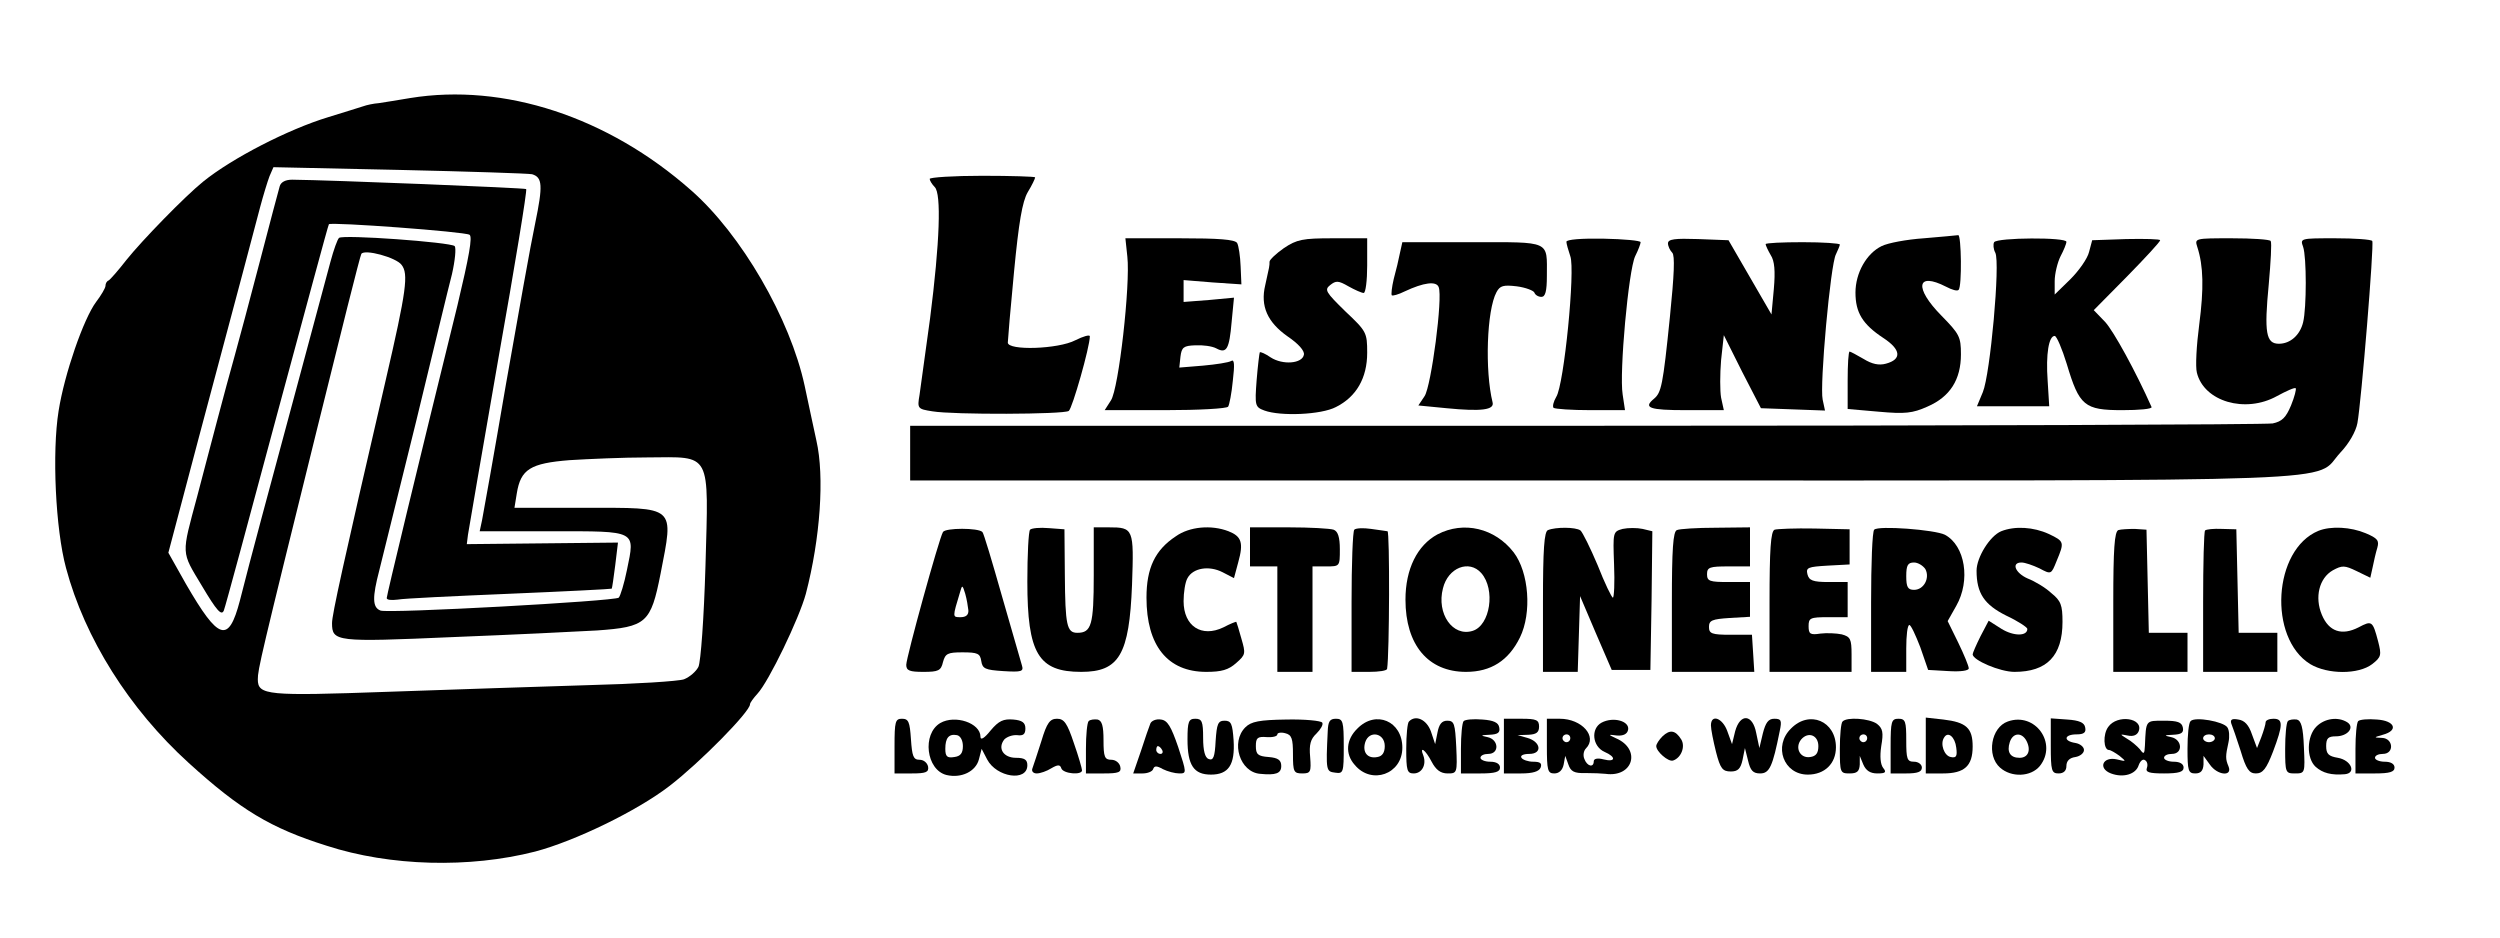 <?xml version="1.0" standalone="no"?>
<!DOCTYPE svg PUBLIC "-//W3C//DTD SVG 20010904//EN"
 "http://www.w3.org/TR/2001/REC-SVG-20010904/DTD/svg10.dtd">
<svg version="1.0" xmlns="http://www.w3.org/2000/svg"
 width="640pt" height="240pt" viewBox="0 0 640 240"
 preserveAspectRatio="xMidYMid meet">

<g transform="translate(0,240) scale(0.1,-0.1)"
fill="#000" stroke="none">
<path d="M1050 2149 c-30 -5 -66 -11 -80 -13 -14 -1 -32 -5 -40 -8 -8 -3 -49
-15 -90 -28 -102 -31 -246 -105 -320 -165 -46 -37 -156 -150 -196 -200 -21
-27 -42 -51 -46 -53 -5 -2 -8 -8 -8 -14 0 -5 -11 -24 -24 -41 -32 -43 -81
-184 -96 -279 -17 -106 -8 -302 19 -402 48 -180 162 -361 314 -499 132 -120
210 -167 353 -212 163 -53 366 -58 534 -15 102 27 261 104 344 168 78 60 206
190 206 209 0 4 9 16 19 27 29 31 107 193 124 256 37 142 48 300 27 392 -5 24
-19 87 -30 140 -37 172 -162 388 -291 501 -213 188 -479 275 -719 236z m312
-195 c27 -8 28 -29 8 -126 -11 -51 -44 -237 -75 -413 -30 -176 -58 -332 -61
-347 l-6 -28 186 0 c218 0 212 3 191 -99 -7 -35 -17 -67 -21 -71 -10 -9 -591
-41 -610 -33 -21 8 -21 34 -3 103 9 36 51 207 94 380 42 173 83 344 92 378 8
35 11 67 7 72 -11 10 -286 30 -296 21 -4 -3 -14 -31 -22 -61 -8 -30 -47 -174
-86 -320 -73 -271 -118 -437 -146 -548 -29 -110 -54 -102 -138 43 l-45 80 78
295 c109 407 140 526 157 590 8 30 19 66 24 79 l10 23 323 -7 c177 -4 329 -9
339 -11z m-334 -232 c18 -23 13 -64 -41 -297 -110 -475 -137 -599 -137 -620 0
-48 10 -49 308 -36 152 6 319 14 370 17 127 9 138 19 163 145 34 176 42 169
-193 169 l-181 0 6 37 c10 62 35 77 135 85 48 3 138 7 200 7 165 1 156 18 148
-278 -4 -134 -12 -245 -18 -258 -6 -12 -22 -26 -37 -32 -14 -5 -125 -12 -246
-15 -121 -4 -351 -11 -512 -17 -309 -11 -333 -9 -333 32 0 25 7 56 151 638 60
243 111 447 114 451 8 13 89 -9 103 -28z"/>
<path d="M716 1923 c-3 -10 -26 -97 -51 -193 -25 -96 -54 -204 -64 -240 -10
-36 -31 -112 -46 -170 -15 -58 -38 -143 -50 -190 -41 -153 -42 -140 12 -230
38 -64 50 -77 56 -63 4 10 65 236 136 501 72 266 131 486 133 488 7 6 347 -19
360 -27 8 -5 -1 -55 -31 -181 -104 -422 -181 -742 -181 -749 0 -5 12 -6 28 -4
15 3 144 9 287 15 143 6 260 12 261 13 1 1 5 28 9 60 l7 58 -193 -2 -194 -2 3
24 c2 13 37 217 78 452 42 236 74 431 71 433 -3 3 -501 23 -599 24 -17 0 -29
-6 -32 -17z"/>
<path d="M2380 1942 c0 -4 6 -14 13 -21 17 -17 13 -140 -12 -336 -12 -88 -24
-176 -27 -196 -6 -35 -5 -36 33 -42 53 -9 336 -8 349 1 9 6 54 164 54 191 0 5
-17 0 -37 -10 -44 -23 -173 -27 -173 -6 0 6 7 89 16 182 12 125 21 179 35 203
11 18 19 35 19 38 0 2 -61 4 -135 4 -74 0 -135 -4 -135 -8z"/>
<path d="M4925 1790 c-44 -3 -92 -12 -108 -20 -39 -19 -67 -69 -67 -119 0 -51
18 -81 71 -116 46 -30 48 -55 7 -66 -18 -5 -36 -1 -57 12 -17 10 -34 19 -36
19 -3 0 -5 -33 -5 -74 l0 -73 80 -7 c67 -6 86 -4 124 13 58 25 86 69 86 134 0
45 -4 52 -50 99 -70 71 -64 113 12 74 15 -8 29 -12 32 -8 9 8 7 142 -1 140 -5
-1 -44 -4 -88 -8z"/>
<path d="M2886 1743 c8 -71 -22 -338 -42 -368 l-16 -25 155 0 c86 0 158 4 161
9 3 4 9 34 12 66 5 42 4 56 -4 51 -6 -4 -39 -9 -72 -12 l-61 -5 3 28 c3 24 8
28 38 29 19 1 43 -2 54 -8 26 -14 33 -2 39 68 l6 62 -64 -6 -65 -5 0 28 0 28
74 -6 74 -5 -2 46 c-1 26 -5 53 -9 60 -6 9 -47 12 -147 12 l-139 0 5 -47z"/>
<path d="M3287 1765 c-20 -14 -37 -30 -37 -35 0 -11 0 -11 -11 -60 -13 -54 6
-95 57 -131 28 -19 44 -37 42 -47 -4 -23 -54 -27 -85 -7 -13 9 -26 15 -28 13
-1 -2 -5 -34 -8 -71 -5 -66 -4 -69 20 -78 41 -15 145 -11 183 9 52 26 80 74
80 139 0 52 -2 55 -56 106 -50 49 -54 55 -39 67 15 12 21 12 47 -3 16 -9 34
-17 39 -17 5 0 9 32 9 70 l0 70 -88 0 c-77 0 -92 -3 -125 -25z"/>
<path d="M4010 1781 c0 -5 5 -22 10 -37 13 -34 -16 -329 -36 -360 -7 -12 -10
-24 -7 -28 4 -3 46 -6 95 -6 l88 0 -6 40 c-9 56 15 318 32 354 8 16 14 32 14
36 0 4 -43 8 -95 9 -56 1 -95 -2 -95 -8z"/>
<path d="M4270 1777 c0 -7 5 -18 11 -24 7 -7 5 -56 -6 -164 -18 -177 -22 -194
-41 -210 -28 -23 -12 -29 82 -29 l97 0 -7 32 c-3 17 -3 60 0 96 l7 64 47 -94
48 -93 82 -3 82 -3 -6 28 c-8 36 20 347 34 372 5 11 10 22 10 25 0 3 -43 6
-95 6 -52 0 -95 -2 -95 -5 0 -3 6 -16 13 -28 10 -15 12 -41 8 -87 l-6 -65 -55
95 -55 95 -78 3 c-59 2 -77 0 -77 -11z"/>
<path d="M5105 1780 c-3 -5 -2 -18 3 -27 13 -25 -13 -312 -32 -357 l-15 -36
92 0 93 0 -4 65 c-5 69 3 115 18 115 5 0 19 -33 31 -72 32 -107 45 -118 142
-118 43 0 77 3 75 8 -41 92 -97 194 -119 218 l-29 30 85 86 c47 48 85 89 85
93 0 3 -39 4 -87 3 l-87 -3 -8 -30 c-4 -17 -26 -48 -48 -70 l-40 -39 0 34 c0
19 7 48 15 64 8 15 15 32 15 37 0 12 -177 11 -185 -1z"/>
<path d="M5625 1768 c16 -49 17 -107 5 -199 -7 -53 -10 -108 -6 -123 18 -74
124 -105 205 -60 24 13 46 23 48 20 2 -2 -3 -22 -12 -44 -13 -31 -23 -41 -47
-46 -17 -3 -808 -6 -1759 -6 l-1729 0 0 -70 0 -70 1770 0 c1976 0 1820 -6
1891 71 22 23 40 54 44 76 10 55 43 457 38 466 -2 4 -45 7 -95 7 -89 0 -90 0
-82 -22 9 -26 9 -156 0 -193 -8 -33 -33 -55 -62 -55 -33 0 -38 28 -26 152 5
57 8 106 5 111 -2 4 -47 7 -100 7 -94 0 -95 0 -88 -22z"/>
<path d="M3584 1753 c-3 -16 -10 -45 -16 -67 -5 -21 -7 -40 -5 -42 2 -2 17 2
33 10 49 23 81 27 87 11 11 -26 -19 -253 -36 -279 l-16 -24 72 -7 c91 -9 123
-4 118 15 -20 81 -15 236 10 282 9 17 18 19 52 15 23 -3 43 -11 45 -16 2 -6
10 -11 18 -11 10 0 14 14 14 54 0 91 12 86 -191 86 l-179 0 -6 -27z"/>
<path d="M2414 1038 c-10 -16 -94 -321 -94 -340 0 -15 9 -18 44 -18 38 0 45 3
50 25 6 22 12 25 50 25 39 0 45 -3 48 -22 3 -20 10 -23 56 -26 48 -3 53 -1 48
15 -3 10 -26 90 -51 177 -25 88 -47 162 -50 164 -10 11 -95 11 -101 0z m65
-200 c1 -12 -6 -18 -20 -18 -21 0 -21 -1 -1 65 5 18 6 18 13 -5 4 -14 7 -33 8
-42z"/>
<path d="M2637 1044 c-4 -4 -7 -64 -7 -133 0 -184 28 -231 138 -231 97 0 123
44 130 223 5 144 4 147 -60 147 l-38 0 0 -123 c0 -127 -6 -147 -42 -147 -27 0
-31 19 -32 148 l-1 117 -40 3 c-23 2 -44 0 -48 -4z"/>
<path d="M3010 1027 c-53 -35 -75 -81 -75 -157 0 -123 54 -190 153 -190 39 0
57 5 77 23 24 21 24 24 13 62 -6 22 -12 41 -13 43 -1 1 -16 -5 -33 -14 -56
-27 -102 3 -102 67 0 22 4 49 10 59 14 26 55 33 90 15 l29 -15 11 41 c14 50 8
66 -25 79 -44 17 -100 12 -135 -13z"/>
<path d="M3200 1000 l0 -50 35 0 35 0 0 -135 0 -135 45 0 45 0 0 135 0 135 35
0 c35 0 35 0 35 44 0 31 -5 46 -16 50 -9 3 -60 6 -115 6 l-99 0 0 -50z"/>
<path d="M3467 1044 c-4 -4 -7 -88 -7 -186 l0 -178 45 0 c25 0 46 3 46 8 6 36
7 352 1 352 -4 1 -23 3 -42 6 -20 3 -39 2 -43 -2z"/>
<path d="M3680 1032 c-52 -28 -82 -89 -82 -167 0 -116 58 -185 155 -185 64 0
109 29 138 88 31 63 23 167 -16 218 -48 62 -128 81 -195 46z m112 -99 c37 -42
23 -134 -22 -148 -51 -16 -93 44 -76 109 13 53 67 74 98 39z"/>
<path d="M3963 1043 c-10 -3 -13 -50 -13 -184 l0 -179 45 0 44 0 3 97 3 97 40
-94 41 -95 49 0 50 0 3 177 2 178 -25 6 c-14 3 -37 3 -51 0 -25 -7 -25 -8 -22
-91 2 -47 0 -85 -3 -85 -3 0 -21 37 -39 83 -19 45 -39 85 -44 89 -12 9 -64 9
-83 1z"/>
<path d="M4293 1043 c-10 -3 -13 -50 -13 -184 l0 -179 106 0 105 0 -3 48 -3
47 -55 0 c-48 0 -55 3 -55 20 0 17 8 20 53 23 l52 3 0 45 0 44 -55 0 c-48 0
-55 2 -55 20 0 18 7 20 55 20 l55 0 0 50 0 50 -87 -1 c-49 0 -94 -3 -100 -6z"/>
<path d="M4543 1044 c-10 -4 -13 -51 -13 -185 l0 -179 105 0 105 0 0 45 c0 39
-3 45 -25 51 -14 3 -39 4 -55 2 -26 -4 -30 -1 -30 19 0 21 4 23 50 23 l50 0 0
45 0 45 -49 0 c-40 0 -50 4 -54 20 -4 17 1 19 52 22 l56 3 0 45 0 45 -90 2
c-49 1 -96 -1 -102 -3z"/>
<path d="M4798 1044 c-5 -4 -8 -88 -8 -186 l0 -178 45 0 45 0 0 60 c0 33 3 60
8 60 4 0 16 -26 28 -57 l20 -58 52 -3 c31 -2 52 1 52 7 0 6 -12 35 -27 66
l-27 55 22 39 c37 65 23 154 -29 182 -26 13 -171 24 -181 13z m131 -101 c12
-23 -4 -53 -29 -53 -16 0 -20 7 -20 35 0 28 4 35 20 35 10 0 23 -8 29 -17z"/>
<path d="M5123 1040 c-29 -12 -63 -67 -63 -101 0 -58 20 -87 76 -115 30 -14
54 -30 54 -34 0 -19 -35 -19 -66 0 l-33 21 -21 -40 c-11 -22 -20 -43 -20 -46
0 -15 70 -45 107 -45 83 0 123 41 123 128 0 43 -4 54 -29 74 -15 14 -42 30
-60 37 -32 14 -43 41 -16 41 9 0 29 -7 46 -15 30 -16 30 -16 44 19 20 48 20
50 -20 69 -39 18 -87 21 -122 7z"/>
<path d="M5423 1043 c-10 -4 -13 -49 -13 -184 l0 -179 95 0 95 0 0 50 0 50
-50 0 -49 0 -3 132 -3 132 -30 2 c-16 0 -36 -1 -42 -3z"/>
<path d="M5645 1042 c-3 -3 -5 -86 -5 -184 l0 -178 95 0 95 0 0 50 0 50 -50 0
-49 0 -3 133 -3 132 -37 1 c-21 1 -40 -1 -43 -4z"/>
<path d="M5935 1041 c-116 -48 -129 -274 -21 -341 45 -27 124 -27 159 0 23 18
24 23 15 58 -14 53 -16 54 -50 36 -43 -22 -76 -11 -94 32 -19 45 -7 94 28 114
24 13 30 13 61 -2 l35 -17 6 27 c3 15 8 37 12 50 5 18 1 24 -30 37 -38 16 -89
19 -121 6z"/>
<path d="M2290 490 l0 -70 44 0 c36 0 44 3 42 17 -2 10 -11 18 -22 18 -16 0
-19 9 -22 53 -3 44 -6 52 -23 52 -17 0 -19 -7 -19 -70z"/>
<path d="M2407 549 c-47 -28 -36 -120 16 -133 38 -9 75 9 83 40 l7 27 14 -27
c24 -46 103 -58 103 -15 0 14 -7 19 -29 19 -32 0 -48 24 -30 47 7 7 21 12 33
11 15 -2 21 2 21 17 0 15 -8 21 -31 23 -25 2 -37 -3 -58 -28 -16 -20 -26 -26
-26 -16 0 35 -65 57 -103 35z m58 -59 c0 -18 -6 -26 -22 -28 -18 -3 -23 1 -23
21 0 28 9 39 30 35 9 -2 15 -14 15 -28z"/>
<path d="M2666 503 c-10 -32 -21 -64 -23 -70 -3 -7 2 -13 11 -13 9 0 26 6 37
13 17 10 23 10 26 0 5 -14 53 -18 53 -5 0 4 -9 36 -21 70 -17 51 -25 62 -43
62 -18 0 -26 -10 -40 -57z"/>
<path d="M2787 554 c-4 -4 -7 -36 -7 -71 l0 -63 46 0 c38 0 45 3 42 17 -2 10
-12 18 -23 18 -17 0 -20 7 -20 50 0 37 -4 50 -15 53 -9 1 -19 0 -23 -4z"/>
<path d="M2945 548 c-3 -7 -14 -39 -24 -70 l-20 -58 24 0 c13 0 25 5 27 11 3
9 9 9 25 0 12 -6 31 -11 42 -11 19 0 19 1 -3 68 -18 52 -27 68 -44 70 -12 2
-24 -3 -27 -10z m30 -68 c3 -5 1 -10 -4 -10 -6 0 -11 5 -11 10 0 6 2 10 4 10
3 0 8 -4 11 -10z"/>
<path d="M3040 507 c0 -66 16 -90 60 -90 45 0 62 25 58 88 -3 42 -6 50 -23 50
-17 0 -20 -8 -23 -52 -2 -41 -6 -51 -18 -46 -9 3 -14 21 -14 54 0 42 -3 49
-20 49 -17 0 -20 -7 -20 -53z"/>
<path d="M3188 538 c-38 -38 -14 -115 38 -119 40 -4 54 1 54 20 0 15 -8 21
-32 23 -28 2 -33 7 -33 28 0 21 4 25 28 23 15 -1 27 2 27 7 0 4 9 6 20 3 17
-4 20 -14 20 -54 0 -45 2 -49 24 -49 21 0 23 4 20 42 -3 32 1 46 16 60 11 11
18 23 15 28 -3 5 -45 9 -92 8 -69 -1 -90 -5 -105 -20z"/>
<path d="M3399 528 c-5 -102 -4 -103 19 -106 21 -3 22 0 22 67 0 64 -2 71 -20
71 -16 0 -20 -7 -21 -32z"/>
<path d="M3475 535 c-29 -28 -32 -65 -7 -93 43 -52 122 -24 122 44 0 68 -68
97 -115 49z m70 -45 c0 -16 -6 -26 -19 -28 -25 -5 -39 12 -31 38 10 31 50 24
50 -10z"/>
<path d="M3607 553 c-4 -3 -7 -35 -7 -70 0 -55 2 -63 19 -63 21 0 33 22 25 45
-11 27 5 16 21 -15 11 -21 23 -30 41 -30 24 0 25 1 22 68 -3 59 -5 67 -23 67
-14 0 -21 -9 -25 -30 l-6 -30 -11 33 c-11 30 -39 43 -56 25z"/>
<path d="M3747 554 c-4 -4 -7 -36 -7 -71 l0 -63 50 0 c38 0 50 4 50 15 0 9 -9
15 -25 15 -14 0 -25 5 -25 10 0 6 9 10 20 10 29 0 27 37 -2 43 -19 4 -18 5 5
6 21 1 28 5 25 19 -2 12 -14 18 -43 20 -23 2 -44 0 -48 -4z"/>
<path d="M3850 490 l0 -70 44 0 c30 0 46 5 50 15 4 11 -1 15 -19 15 -13 0 -27
5 -30 10 -4 6 5 10 20 10 34 0 30 31 -5 41 l-25 7 28 1 c20 1 27 6 27 21 0 17
-7 20 -45 20 l-45 0 0 -70z"/>
<path d="M3960 490 c0 -62 2 -70 19 -70 12 0 21 8 24 23 l4 22 8 -22 c6 -18
15 -23 44 -22 20 0 43 -1 51 -2 71 -10 92 63 27 91 -21 10 -21 10 3 7 16 -1
26 4 28 15 4 22 -38 34 -68 18 -28 -15 -24 -61 8 -75 30 -13 28 -27 -3 -19
-15 4 -25 2 -25 -5 0 -17 -17 -13 -24 6 -4 9 -2 21 4 27 30 30 -10 76 -67 76
l-33 0 0 -70z m60 20 c0 -5 -4 -10 -10 -10 -5 0 -10 5 -10 10 0 6 5 10 10 10
6 0 10 -4 10 -10z"/>
<path d="M4380 543 c0 -10 6 -40 13 -68 11 -43 17 -50 38 -50 18 0 25 7 30 30
l6 30 8 -32 c6 -26 13 -33 31 -33 24 0 32 18 50 108 6 28 4 32 -14 32 -15 0
-22 -10 -29 -37 l-9 -38 -8 38 c-9 49 -41 52 -54 5 l-8 -33 -12 33 c-12 34
-42 45 -42 15z"/>
<path d="M4585 535 c-46 -45 -19 -118 43 -118 43 0 72 28 72 70 0 67 -68 96
-115 48z m70 -45 c0 -18 -6 -26 -21 -28 -26 -4 -40 24 -23 45 18 21 44 11 44
-17z"/>
<path d="M4717 553 c-4 -3 -7 -35 -7 -70 0 -61 1 -63 25 -63 19 0 25 5 26 23
l0 22 9 -22 c7 -16 18 -23 36 -23 21 0 24 3 15 14 -7 9 -9 29 -5 56 6 35 4 45
-11 57 -20 14 -77 18 -88 6z m63 -43 c0 -5 -4 -10 -10 -10 -5 0 -10 5 -10 10
0 6 5 10 10 10 6 0 10 -4 10 -10z"/>
<path d="M4840 490 l0 -70 40 0 c29 0 40 4 40 15 0 8 -9 15 -20 15 -18 0 -20
7 -20 55 0 48 -2 55 -20 55 -18 0 -20 -7 -20 -70z"/>
<path d="M4930 491 l0 -71 44 0 c55 0 76 19 76 69 0 47 -16 62 -75 69 l-45 5
0 -72z m78 -5 c3 -22 0 -27 -14 -24 -17 3 -28 34 -17 50 10 17 28 1 31 -26z"/>
<path d="M5140 553 c-43 -15 -55 -87 -20 -118 29 -26 79 -24 102 4 46 58 -12
139 -82 114z m48 -50 c12 -24 4 -43 -18 -43 -24 0 -33 15 -25 40 8 25 31 26
43 3z"/>
<path d="M5250 491 c0 -64 2 -71 20 -71 13 0 20 7 20 19 0 13 8 21 23 23 12 2
22 10 22 18 0 8 -10 16 -22 18 -32 5 -29 22 3 22 19 0 25 5 22 18 -2 12 -15
18 -46 20 l-42 3 0 -70z"/>
<path d="M5397 539 c-14 -19 -12 -59 2 -59 4 0 16 -7 27 -15 18 -15 18 -15 -7
-9 -36 8 -49 -23 -15 -36 32 -12 64 -2 71 21 4 11 11 17 16 13 6 -3 8 -12 5
-20 -4 -11 6 -14 44 -14 38 0 50 4 50 15 0 9 -9 15 -25 15 -14 0 -25 5 -25 10
0 6 9 10 20 10 29 0 27 37 -2 43 -19 4 -18 5 5 6 21 1 28 5 25 19 -3 13 -13
17 -48 17 -48 0 -46 2 -49 -64 -1 -22 -3 -23 -13 -9 -7 8 -22 21 -33 27 -19
12 -19 12 2 8 14 -3 24 1 28 11 13 34 -55 44 -78 11z"/>
<path d="M5608 554 c-5 -4 -8 -36 -8 -71 0 -56 2 -63 20 -63 14 0 20 7 21 23
l0 22 16 -22 c19 -28 59 -32 48 -5 -8 19 -8 26 0 62 3 14 2 31 -3 38 -10 15
-83 28 -94 16z m62 -44 c0 -5 -7 -10 -15 -10 -8 0 -15 5 -15 10 0 6 7 10 15
10 8 0 15 -4 15 -10z"/>
<path d="M5712 548 c3 -7 14 -39 24 -70 14 -47 22 -58 39 -58 18 0 27 12 44
56 26 69 26 84 1 84 -11 0 -20 -4 -20 -9 0 -5 -5 -22 -11 -38 l-11 -28 -13 35
c-8 24 -19 36 -35 38 -16 3 -21 0 -18 -10z"/>
<path d="M5857 554 c-4 -4 -7 -36 -7 -71 0 -61 1 -63 25 -63 26 0 26 1 23 67
-2 52 -7 68 -18 71 -9 1 -19 0 -23 -4z"/>
<path d="M5930 540 c-25 -25 -26 -81 -2 -103 18 -16 40 -22 75 -19 30 3 16 36
-18 42 -24 4 -30 10 -30 30 0 20 5 25 25 25 30 0 49 23 29 36 -24 15 -58 10
-79 -11z"/>
<path d="M6037 554 c-4 -4 -7 -36 -7 -71 l0 -63 50 0 c38 0 50 4 50 15 0 9 -9
15 -25 15 -14 0 -25 5 -25 10 0 6 9 10 20 10 30 0 27 40 -2 41 -22 1 -22 1 2
8 41 11 31 36 -15 39 -23 2 -44 0 -48 -4z"/>
<path d="M4256 515 c-9 -9 -16 -20 -16 -25 0 -14 31 -41 43 -37 21 7 32 36 21
54 -15 24 -29 26 -48 8z"/>
</g>
</svg>
